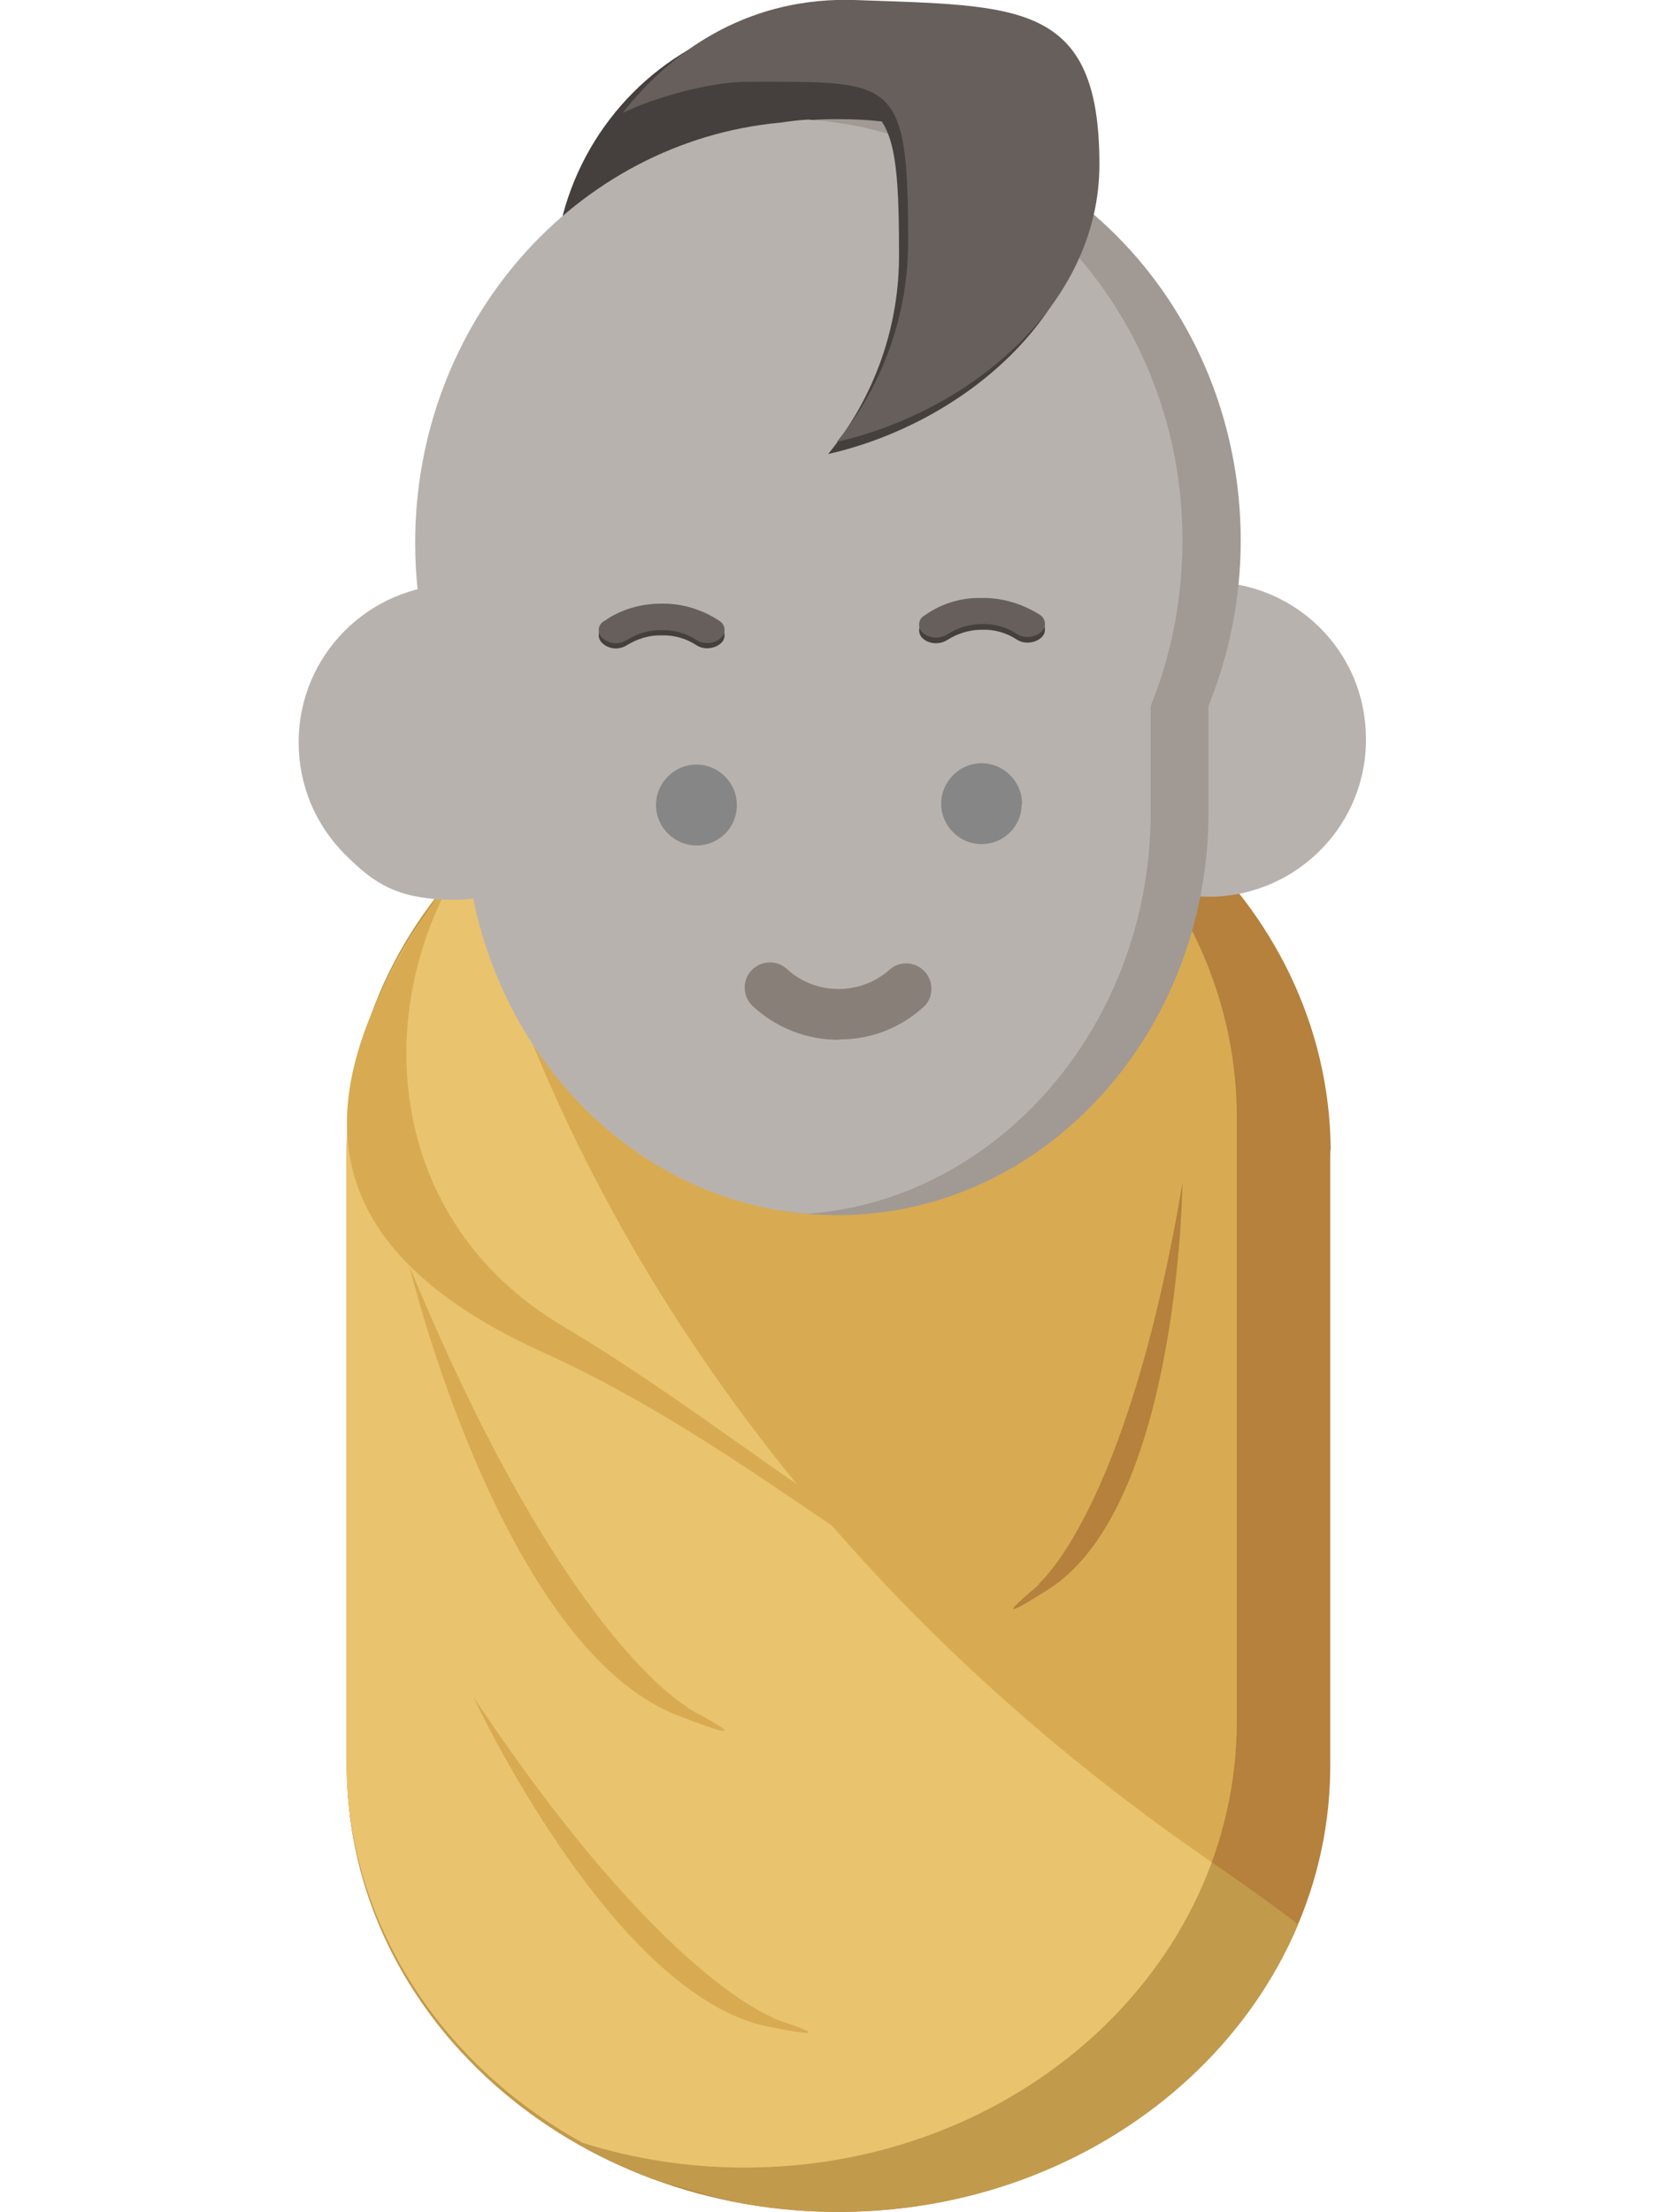 <?xml version="1.0" encoding="utf-8"?>
<!-- Generator: Adobe Illustrator 19.0.0, SVG Export Plug-In . SVG Version: 6.00 Build 0)  -->
<svg version="1.1" id="Layer_1" xmlns="http://www.w3.org/2000/svg" xmlns:xlink="http://www.w3.org/1999/xlink" x="0px" y="0px"
	 viewBox="-114 142.3 383 508.7" style="enable-background:new -114 142.3 383 508.7;" xml:space="preserve">
<style type="text/css">
	.st0{fill:#45403D;}
	.st1{fill:#B5813C;}
	.st2{clip-path:url(#SVGID_2_);}
	.st3{fill:#C19A4C;}
	.st4{fill:#D8AB52;}
	.st5{clip-path:url(#SVGID_4_);}
	.st6{fill:#EAC36E;}
	.st7{fill:#B8B2AF;}
	.st8{fill:#A19994;}
	.st9{fill:#897F79;}
	.st10{fill:#868686;}
	.st11{fill:#675F5B;}
</style>
<g>
	<title>baby</title>
	<circle class="st0" cx="75.9" cy="207.7" r="62.5"/>
	<path class="st1" d="M192,408.4v138.8c0.6,56.7-49.6,103.1-112,103.7S-33.6,606-34.2,549.3V408.4c-0.5-56.6,49.6-103,112.1-103.6
		c62.4-0.6,113.6,44.9,114.2,101.6C192,407.1,192,407.8,192,408.4z"/>
	<g>
		<g>
			<g>
				<g>
					<defs>
						<path id="SVGID_1_" d="M192,408.4v138.8c0.6,56.7-49.6,103.1-112,103.7S-33.6,606-34.2,549.3V408.4
							c-0.5-56.6,49.6-103,112.1-103.6c62.4-0.6,113.6,44.9,114.2,101.6C192,407.1,192,407.8,192,408.4z"/>
					</defs>
					<clipPath id="SVGID_2_">
						<use xlink:href="#SVGID_1_"  style="overflow:visible;"/>
					</clipPath>
					<g class="st2">
						<path class="st3" d="M-12.7,305.7c0,0,12.9,151.9,177.6,264.9s-18.6,104.2-18.6,104.2l-248.9-70.9l-4.1-199.2L-12.7,305.7z"/>
					</g>
				</g>
			</g>
		</g>
	</g>
	<path class="st4" d="M170.5,399.2v138.9c0,56.7-50.7,102.6-113.2,102.6c-12.7,0-25.3-1.9-37.3-5.7c-33.7-18.6-54.3-51.9-54.3-87.6
		v-139c0-56.7,50.7-102.6,113.2-102.6c12.7,0,25.4,1.9,37.4,5.8C150,330.1,170.5,363.3,170.5,399.2L170.5,399.2z"/>
	<g>
		<g>
			<g>
				<g>
					<defs>
						<path id="SVGID_3_" d="M170.5,399.2v138.9c0,56.7-50.7,102.6-113.2,102.6c-12.7,0-25.3-1.9-37.3-5.7
							c-33.7-18.6-54.3-51.9-54.3-87.6v-139c0-56.7,50.7-102.6,113.2-102.6c12.7,0,25.4,1.9,37.4,5.8
							C150,330.1,170.5,363.3,170.5,399.2L170.5,399.2z"/>
					</defs>
					<clipPath id="SVGID_4_">
						<use xlink:href="#SVGID_3_"  style="overflow:visible;"/>
					</clipPath>
					<g class="st5">
						<path class="st6" d="M-12.7,305.7c0,0,12.9,151.9,177.6,264.9s-18.6,104.2-18.6,104.2l-248.9-70.9l-4.1-199.2L-12.7,305.7z"/>
					</g>
				</g>
			</g>
		</g>
	</g>
	<path class="st7" d="M164.7,276.1h-0.2c-19.9,0.1-36.1,16.4-36.1,36.3c0,9.6,3.8,18.8,10.6,25.6c6.8,6.8,16,10.6,25.5,10.5h0.2
		c19.9-0.4,35.9-16.8,35.5-36.8C200,292.2,184.3,276.5,164.7,276.1z"/>
	<path class="st8" d="M164,304.6v24c0.2,51.2-37.9,92.9-84.9,93.1h-0.3c-2,0-4.2-0.1-6.2-0.2c-44-3.5-78.9-43.5-79-92.3v-15.4
		c-7.5-14.4-11.3-30.4-11.3-46.6c0-50.6,37-92.3,84-96.6l0,0c2.1-0.3,4.2-0.6,6.4-0.7l0,0c2.1-0.2,4.3-0.2,6.5-0.2
		c50.9,0,92.2,43.4,92.2,96.9C171.4,279.6,168.9,292.5,164,304.6z"/>
	<path class="st7" d="M150.7,304.6v24c0.2,48.9-34.7,89.4-78.8,92.8C27.9,418-7,377.9-7.2,329.1v-15.4
		c-7.5-14.4-11.3-30.4-11.3-46.6c0-50.6,37-92.3,84-96.6l0,0c2.1-0.3,4.3-0.6,6.4-0.7l0,0c48,3.3,86.1,45.3,86.1,96.7
		C158,279.6,155.6,292.5,150.7,304.6z"/>
	<path class="st9" d="M78.9,381.4c-7.3,0-14.2-2.7-19.6-7.6c-2.4-2.1-2.7-5.8-0.6-8.2c2.1-2.4,5.8-2.7,8.2-0.6
		c0.1,0.1,0.2,0.1,0.2,0.2c3.2,2.9,7.4,4.5,11.7,4.5h0.1c4.4,0,8.6-1.6,11.8-4.5c2.4-2.1,6.1-1.8,8.2,0.7c1.9,2.3,1.8,5.7-0.3,7.8
		c-5.3,4.9-12.3,7.7-19.6,7.6L78.9,381.4L78.9,381.4C79,381.4,79,381.4,78.9,381.4L78.9,381.4L78.9,381.4z"/>
	<path class="st10" d="M55.5,327.4c0-5.1-4.2-9.3-9.3-9.3s-9.3,4.2-9.3,9.3s4.2,9.3,9.3,9.3l0,0C51.4,336.7,55.5,332.6,55.5,327.4z"
		/>
	<path class="st10" d="M121.1,327.1c0-5.1-4.2-9.3-9.3-9.3s-9.3,4.2-9.3,9.3c0,5.1,4.2,9.3,9.3,9.3l0,0c5,0,9.2-4,9.2-9.1l0,0
		C121.1,327.3,121.1,327.2,121.1,327.1z"/>
	<path class="st4" d="M157.6,498.8c-0.7,1.1-2.2,3.4-3,4.5c-30.7,42.5-73.5-18.2-143.6-50C-51.1,425.2-40.3,385.5-9.6,343
		c0.8-1.1,1.5-2,2.3-3c-21.5,33.2-18.7,82.6,22.7,107.2C72.1,480.7,125.7,538.6,157.6,498.8z"/>
	<path class="st7" d="M-9.1,276.7h-0.2c-19.9,0.1-36.1,16.4-36,36.4c0,9.6,3.8,18.8,10.6,25.6s12.1,10.5,25.6,10.5h0.2
		c19.9-0.5,35.9-16.9,35.5-36.9C26.1,292.8,10.4,277.1-9.1,276.7L-9.1,276.7z"/>
	<path class="st4" d="M-19.8,433.5c0,0,21,87.5,61.8,103.3c25.6,9.9-3.6-4.5,2.6-1.7C44.6,535.1,16,520.3-19.8,433.5z"/>
	<path class="st4" d="M-5.1,532.5c0,0,31.8,68.5,67.8,75.8c22.5,4.5-3.7-3.2,1.8-1.8C64.6,606.5,38.8,598.4-5.1,532.5z"/>
	<path class="st1" d="M158,414.3c0,0-0.7,74.4-30.9,93.5c-18.9,12,2.1-4.2-2.5-1C124.6,506.8,145.2,490.4,158,414.3z"/>
	<path class="st0" d="M38.1,282.3c4.7-0.1,9.3,1.3,13.3,3.9c1.2,0.7,1.6,2.1,1,3.3l0,0c-0.2,0.3-0.4,0.6-0.8,0.9
		c-1.6,1.2-3.9,1.3-5.5,0.2c-2.3-1.5-5.1-2.3-7.9-2.2l0,0c-2.8-0.1-5.6,0.8-7.9,2.2c-1.7,1.1-3.9,1.1-5.5-0.2
		c-1.1-0.8-1.4-2.2-0.7-3.3c0.2-0.3,0.5-0.6,0.9-0.8C28.8,283.7,33.5,282.3,38.1,282.3L38.1,282.3z"/>
	<path class="st0" d="M111.8,281.1c4.6-0.1,9.3,1.3,13.3,3.8c1.2,0.7,1.6,2.1,1,3.3c-0.2,0.3-0.4,0.6-0.8,0.9
		c-1.6,1.2-3.9,1.3-5.5,0.2c-2.3-1.5-5.1-2.3-7.9-2.2l0,0c-2.8,0-5.5,0.8-7.9,2.3c-1.7,1.1-3.9,1.1-5.5-0.1
		c-1.1-0.8-1.4-2.2-0.7-3.4c0.2-0.3,0.5-0.6,0.9-0.8C102.5,282.3,107,281,111.8,281.1L111.8,281.1z"/>
	<path class="st11" d="M38.1,281.1c4.7-0.1,9.3,1.3,13.3,3.9c1.2,0.7,1.6,2.1,1,3.3l0,0c-0.2,0.3-0.4,0.6-0.8,0.9
		c-1.6,1.2-3.9,1.3-5.5,0.2c-2.3-1.5-5.1-2.3-7.9-2.2l0,0c-2.8-0.1-5.6,0.8-7.9,2.2c-1.7,1.1-3.9,1.1-5.5-0.2
		c-1.1-0.8-1.4-2.2-0.7-3.3c0.2-0.3,0.5-0.6,0.9-0.8C28.8,282.4,33.5,281.1,38.1,281.1L38.1,281.1z"/>
	<path class="st11" d="M111.8,279.8c4.6-0.1,9.3,1.3,13.3,3.8c1.2,0.7,1.6,2.1,1,3.3c-0.2,0.3-0.4,0.6-0.8,0.9
		c-1.6,1.2-3.9,1.3-5.5,0.2c-2.3-1.5-5.1-2.3-7.9-2.2l0,0c-2.8,0-5.5,0.8-7.9,2.3c-1.7,1.1-3.9,1.1-5.5-0.1
		c-1.1-0.8-1.4-2.2-0.7-3.4c0.2-0.3,0.5-0.6,0.9-0.8C102.5,281.1,107,279.7,111.8,279.8L111.8,279.8z"/>
	<path class="st0" d="M136.9,182.9c0,32.4-30,56.9-60.4,63.8c10.7-13.1,16.5-29.5,16.3-46.4c0-37.6-3.4-36.3-36.9-36.3
		c-8.6,0-21.5,3.6-28.8,7.2c12.5-15.8,30.5-26.8,53.5-25.9C118.3,146.5,136.9,145.2,136.9,182.9z"/>
	<path class="st11" d="M138.9,180.1c0,32.4-30,56.9-60.4,63.8c10.7-13.1,16.5-29.5,16.4-46.5c0-37.6-3.4-36.3-36.9-36.3
		c-8.6,0-21.5,3.6-28.8,7.2c12.3-15.7,30.3-26.7,53.3-26C120.2,143.7,138.9,142.4,138.9,180.1z"/>
</g>
</svg>
